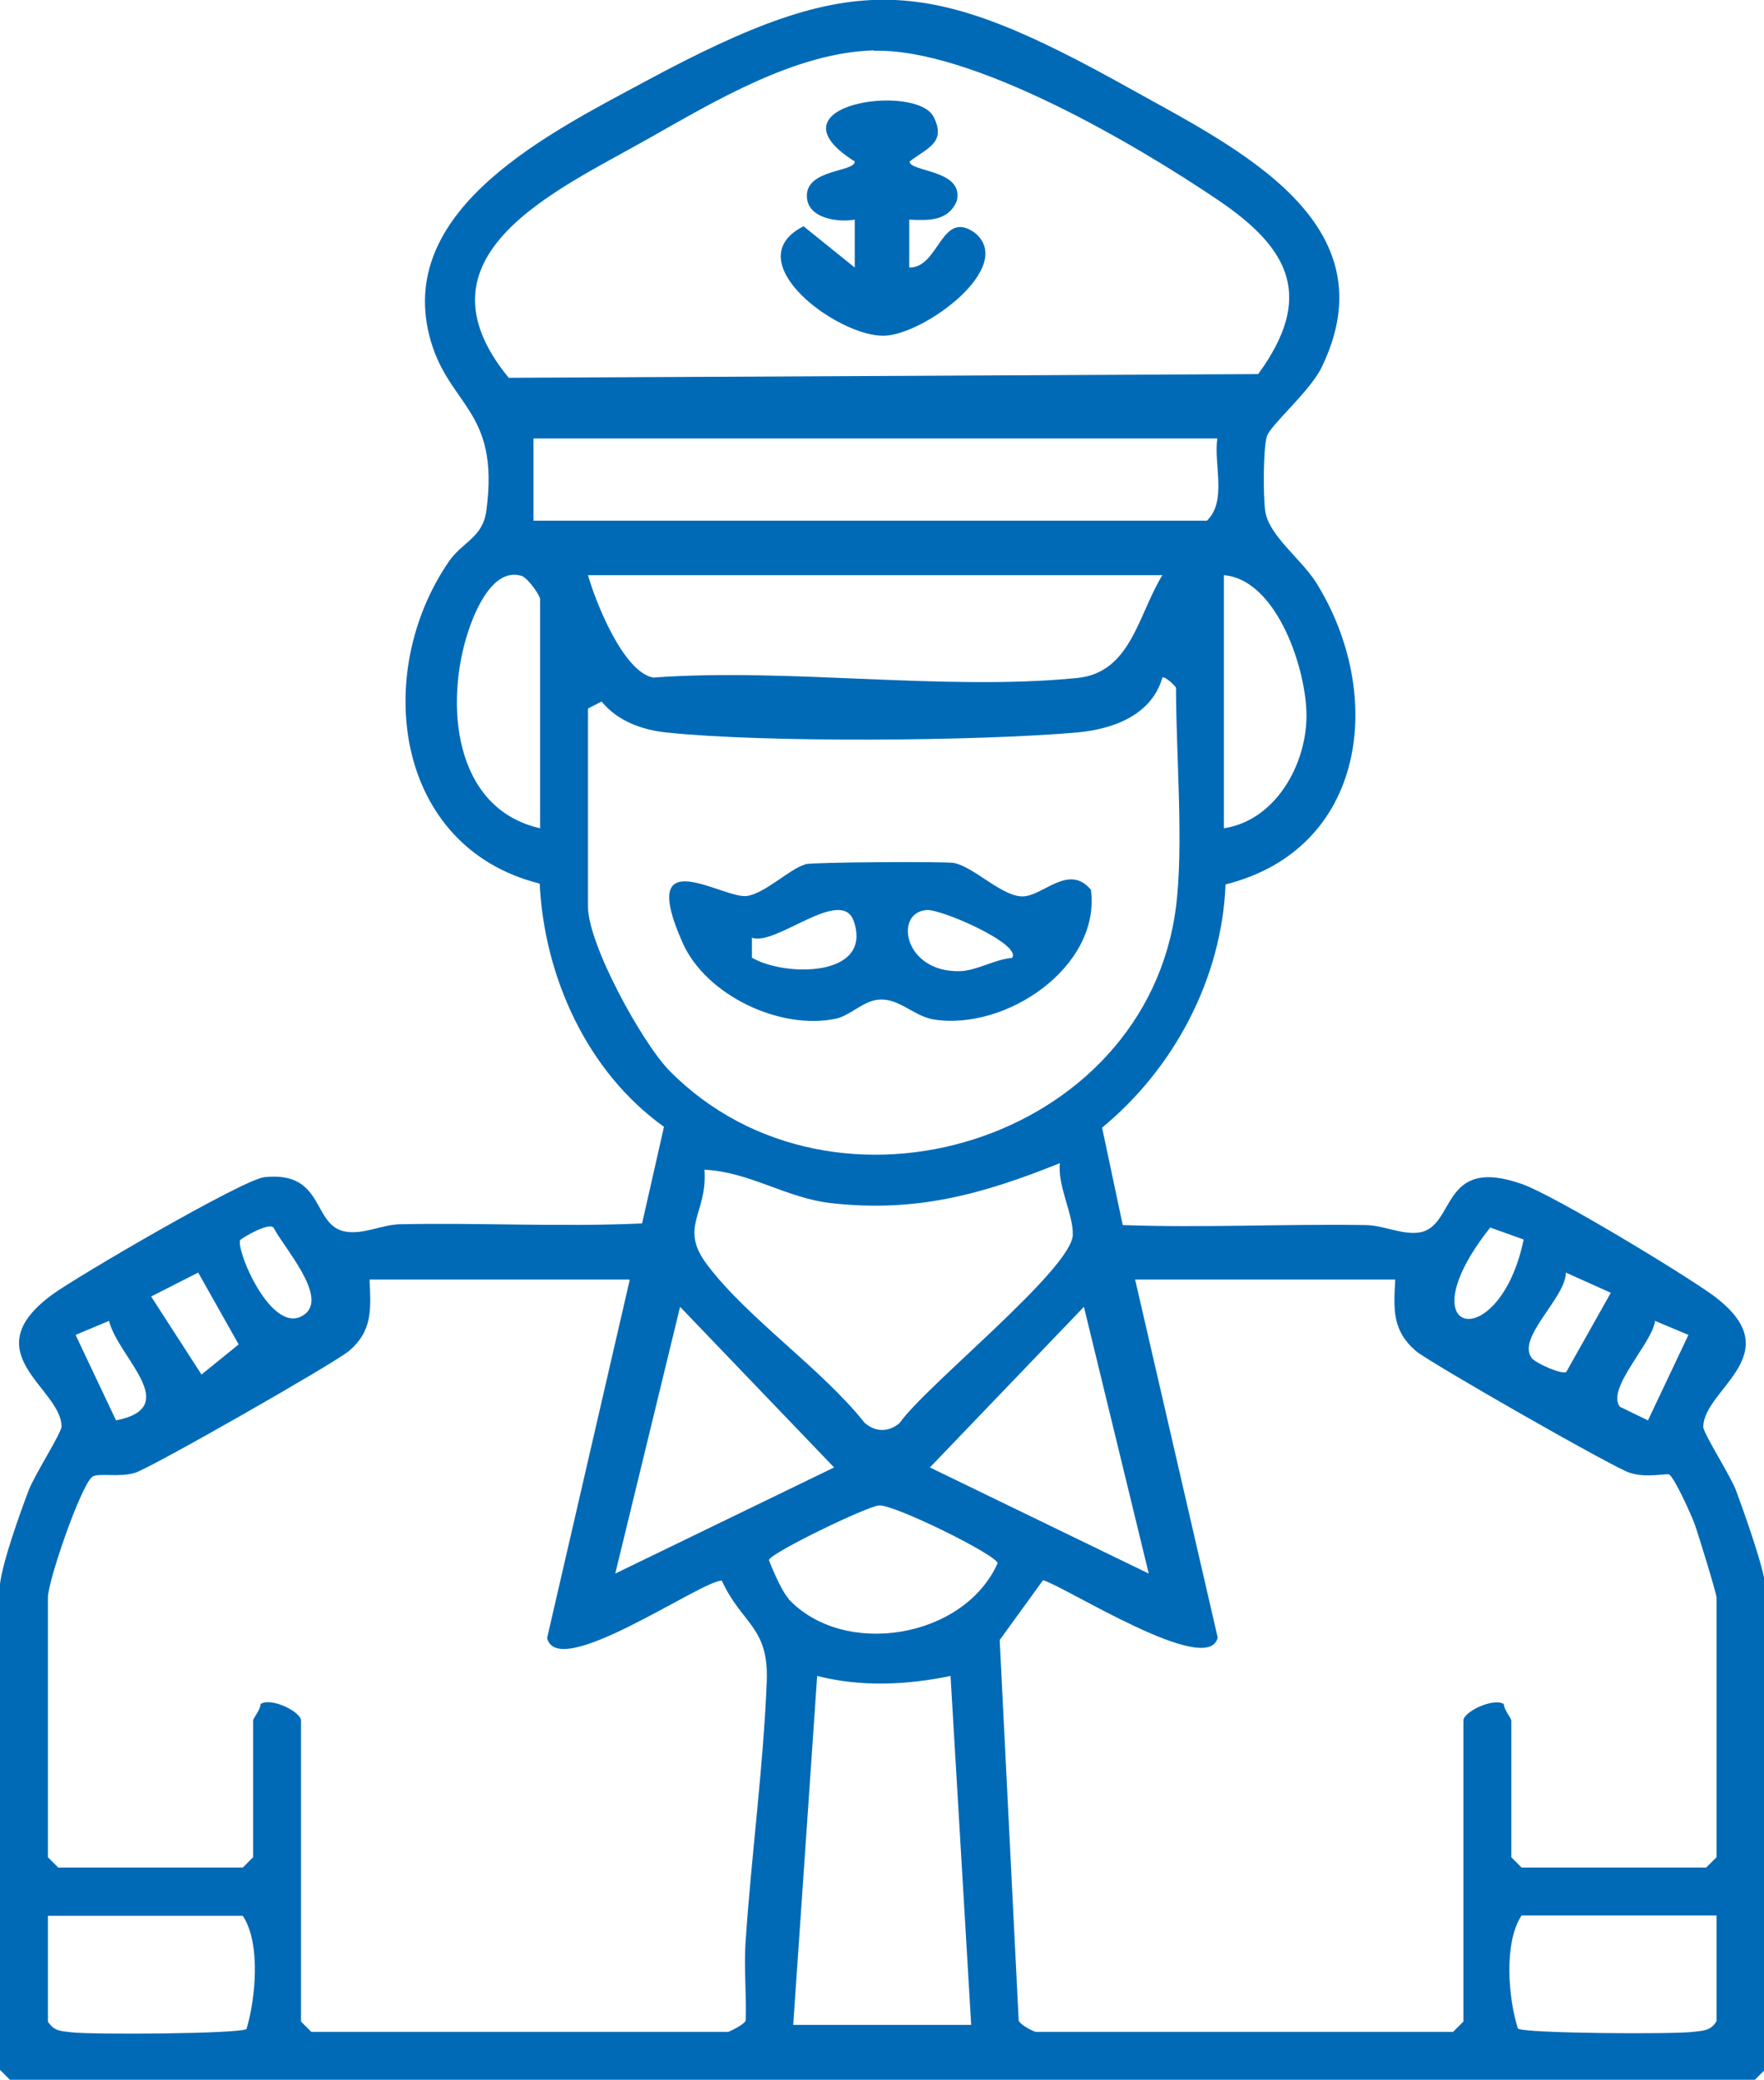 <?xml version="1.0" encoding="UTF-8"?>
<svg id="Capa_1" data-name="Capa 1" xmlns="http://www.w3.org/2000/svg" viewBox="0 0 42.72 50.37">
  <path d="M0,38.36c.07-.56.48-1.7.7-2.28.14-.36.79-1.38.79-1.53,0-.93-2.16-1.78-.22-3.2.62-.45,4.61-2.78,5.13-2.84,1.49-.16,1.14,1.19,1.98,1.32.43.07.87-.17,1.31-.18,1.95-.04,3.91.07,5.86-.02l.53-2.34c-1.86-1.33-2.9-3.63-3.01-5.89-3.52-.88-4.06-5.09-2.2-7.8.34-.49.82-.57.91-1.24.33-2.49-.96-2.51-1.39-4.26-.75-3.08,2.96-4.9,5.24-6.13,5.09-2.74,6.79-2.59,11.78.2,2.55,1.42,6.31,3.23,4.59,6.74-.28.57-1.24,1.39-1.32,1.66-.09.3-.09,1.45-.04,1.8.08.6.88,1.17,1.24,1.75,1.68,2.7,1.22,6.44-2.2,7.3-.09,2.28-1.25,4.46-2.99,5.89l.5,2.36c1.95.07,3.92-.03,5.87,0,.44,0,.88.24,1.31.18.9-.14.5-1.88,2.5-1.17.78.28,3.85,2.14,4.6,2.68,1.94,1.42-.22,2.27-.22,3.2,0,.15.65,1.17.79,1.53.16.43.7,1.94.7,2.28v11.76l-.25.25H.25l-.25-.25v-11.76ZM21.17,1.22c-1.91.05-3.86,1.23-5.49,2.15-2.23,1.26-5.79,2.82-3.36,5.78l18.15-.09c1.35-1.85.79-3.02-.95-4.2-1.99-1.35-5.98-3.7-8.36-3.63ZM29.48,10.62H12.92v1.99h16.31c.49-.48.16-1.35.25-1.99ZM13.08,20.06v-5.55c0-.09-.29-.5-.44-.56-.68-.22-1.12.8-1.29,1.31-.59,1.75-.38,4.32,1.73,4.8ZM28.15,13.93h-13.91c.19.67.86,2.35,1.58,2.48,3.29-.24,7.05.33,10.27.01,1.3-.13,1.47-1.53,2.06-2.49ZM29.64,20.06c1.25-.19,2-1.54,2-2.73,0-1.11-.71-3.29-2-3.4v6.13ZM28.48,21.96c.19-1.49,0-3.72,0-5.3,0-.03-.26-.29-.33-.25-.26.91-1.19,1.25-2.07,1.33-2.4.21-7.58.25-9.94,0-.59-.06-1.19-.28-1.57-.75l-.33.17v4.8c0,.91,1.31,3.3,1.98,3.98,3.99,4.03,11.54,1.71,12.26-3.98ZM25.67,28.17c-1.87.75-3.47,1.2-5.53.97-1.1-.12-1.98-.76-3.08-.81.08,1.08-.64,1.38.08,2.32.99,1.3,2.76,2.5,3.8,3.81.26.23.59.23.85,0,.63-.9,4.16-3.72,4.19-4.55.02-.49-.38-1.2-.31-1.75ZM5.82,30.02c-.13.22.78,2.4,1.56,1.81.57-.43-.52-1.63-.75-2.09-.1-.16-.78.25-.81.29ZM36.9,30.02l-.81-.29c-2.11,2.66.22,3.12.81.29ZM4.8,30.82l-1.14.58,1.22,1.89.9-.73-.98-1.74ZM37.14,32.93c.1.1.67.36.79.3l1.08-1.92-1.09-.49c.01.62-1.27,1.63-.79,2.11ZM15.24,30.99h-6.29c.03.71.08,1.24-.5,1.73-.34.29-4.79,2.83-5.18,2.95s-.9-.01-1.04.1c-.29.25-1.07,2.53-1.07,2.92v6.29l.25.25h4.47l.25-.25v-3.31c0-.06.18-.26.18-.4.26-.17.98.19.98.4v7.29l.25.25h10.1s.39-.17.42-.28c.02-.65-.05-1.31,0-1.95.14-2.08.43-4.2.51-6.29.04-1.3-.61-1.36-1.09-2.41-.52.01-3.98,2.45-4.23,1.39l2-8.67ZM33.78,30.99h-6.29l2,8.67c-.23.98-3.68-1.23-4.23-1.39l-1.05,1.45.46,9.21c.03.11.37.28.42.28h10.1l.25-.25v-7.29c0-.21.72-.56.98-.4,0,.14.18.34.18.4v3.31l.25.25h4.47l.25-.25v-6.29c0-.1-.45-1.56-.53-1.78s-.49-1.13-.62-1.2c-.06-.03-.55.09-.95-.04-.37-.11-4.85-2.67-5.18-2.95-.58-.5-.54-1.02-.5-1.73ZM14.9,38.11l5.3-2.57-3.73-3.89-1.57,6.46ZM27.82,38.11l-1.57-6.46-3.73,3.89,5.3,2.57ZM1.83,32.33l.98,2.07c1.63-.32.05-1.52-.17-2.41l-.81.34ZM40.89,32.33l-.81-.34c-.05.52-1.19,1.64-.85,2.08l.68.33.98-2.07ZM19.09,38.72c1.34,1.44,4.25.97,5.07-.86-.02-.2-2.49-1.42-2.87-1.4-.29.02-2.59,1.13-2.67,1.32.09.24.33.79.48.94ZM19.21,49.04h4.31l-.5-8.45c-1.06.22-2.17.27-3.23,0l-.58,8.45ZM1.16,46.39v2.57c.15.24.33.23.57.26.47.06,4.07.04,4.24-.08.22-.73.35-2.08-.09-2.74H1.16ZM41.57,46.39h-4.72c-.44.66-.32,2.02-.09,2.74.17.12,3.77.14,4.24.08.24-.03.43-.02.57-.26v-2.57Z" style="fill: #006ab7;"/>
  <path d="M22.02,5.32v1.16c.73.01.77-1.43,1.59-.84,1,.82-1.21,2.45-2.18,2.49-1.12.05-3.63-1.81-1.97-2.65l1.24,1v-1.16c-.42.07-1.16-.03-1.16-.58,0-.65,1.17-.57,1.16-.83-2.2-1.38,1.49-1.91,1.91-1.08.32.63-.17.76-.58,1.08-.01.26,1.33.19,1.14.96-.21.49-.68.47-1.14.45Z" style="fill: #006ab7;"/>
  <path d="M19.5,20.93c.17-.05,3.4-.07,3.6-.03.48.09,1.16.81,1.66.81s1.12-.81,1.66-.16c.24,1.86-2.05,3.42-3.81,3.14-.48-.08-.84-.52-1.32-.48-.37.02-.69.38-1.04.46-1.36.29-3.16-.57-3.72-1.84-1.12-2.52.98-1.05,1.56-1.13.45-.07,1.04-.66,1.4-.76ZM18.22,23.2c.8.46,2.91.47,2.46-.88-.29-.88-1.9.61-2.47.39v.49ZM24.51,23.2c.25-.33-1.72-1.19-2.07-1.16-.8.06-.55,1.52.81,1.48.4-.01.85-.29,1.26-.32Z" style="fill: #006ab7;"/>
</svg>